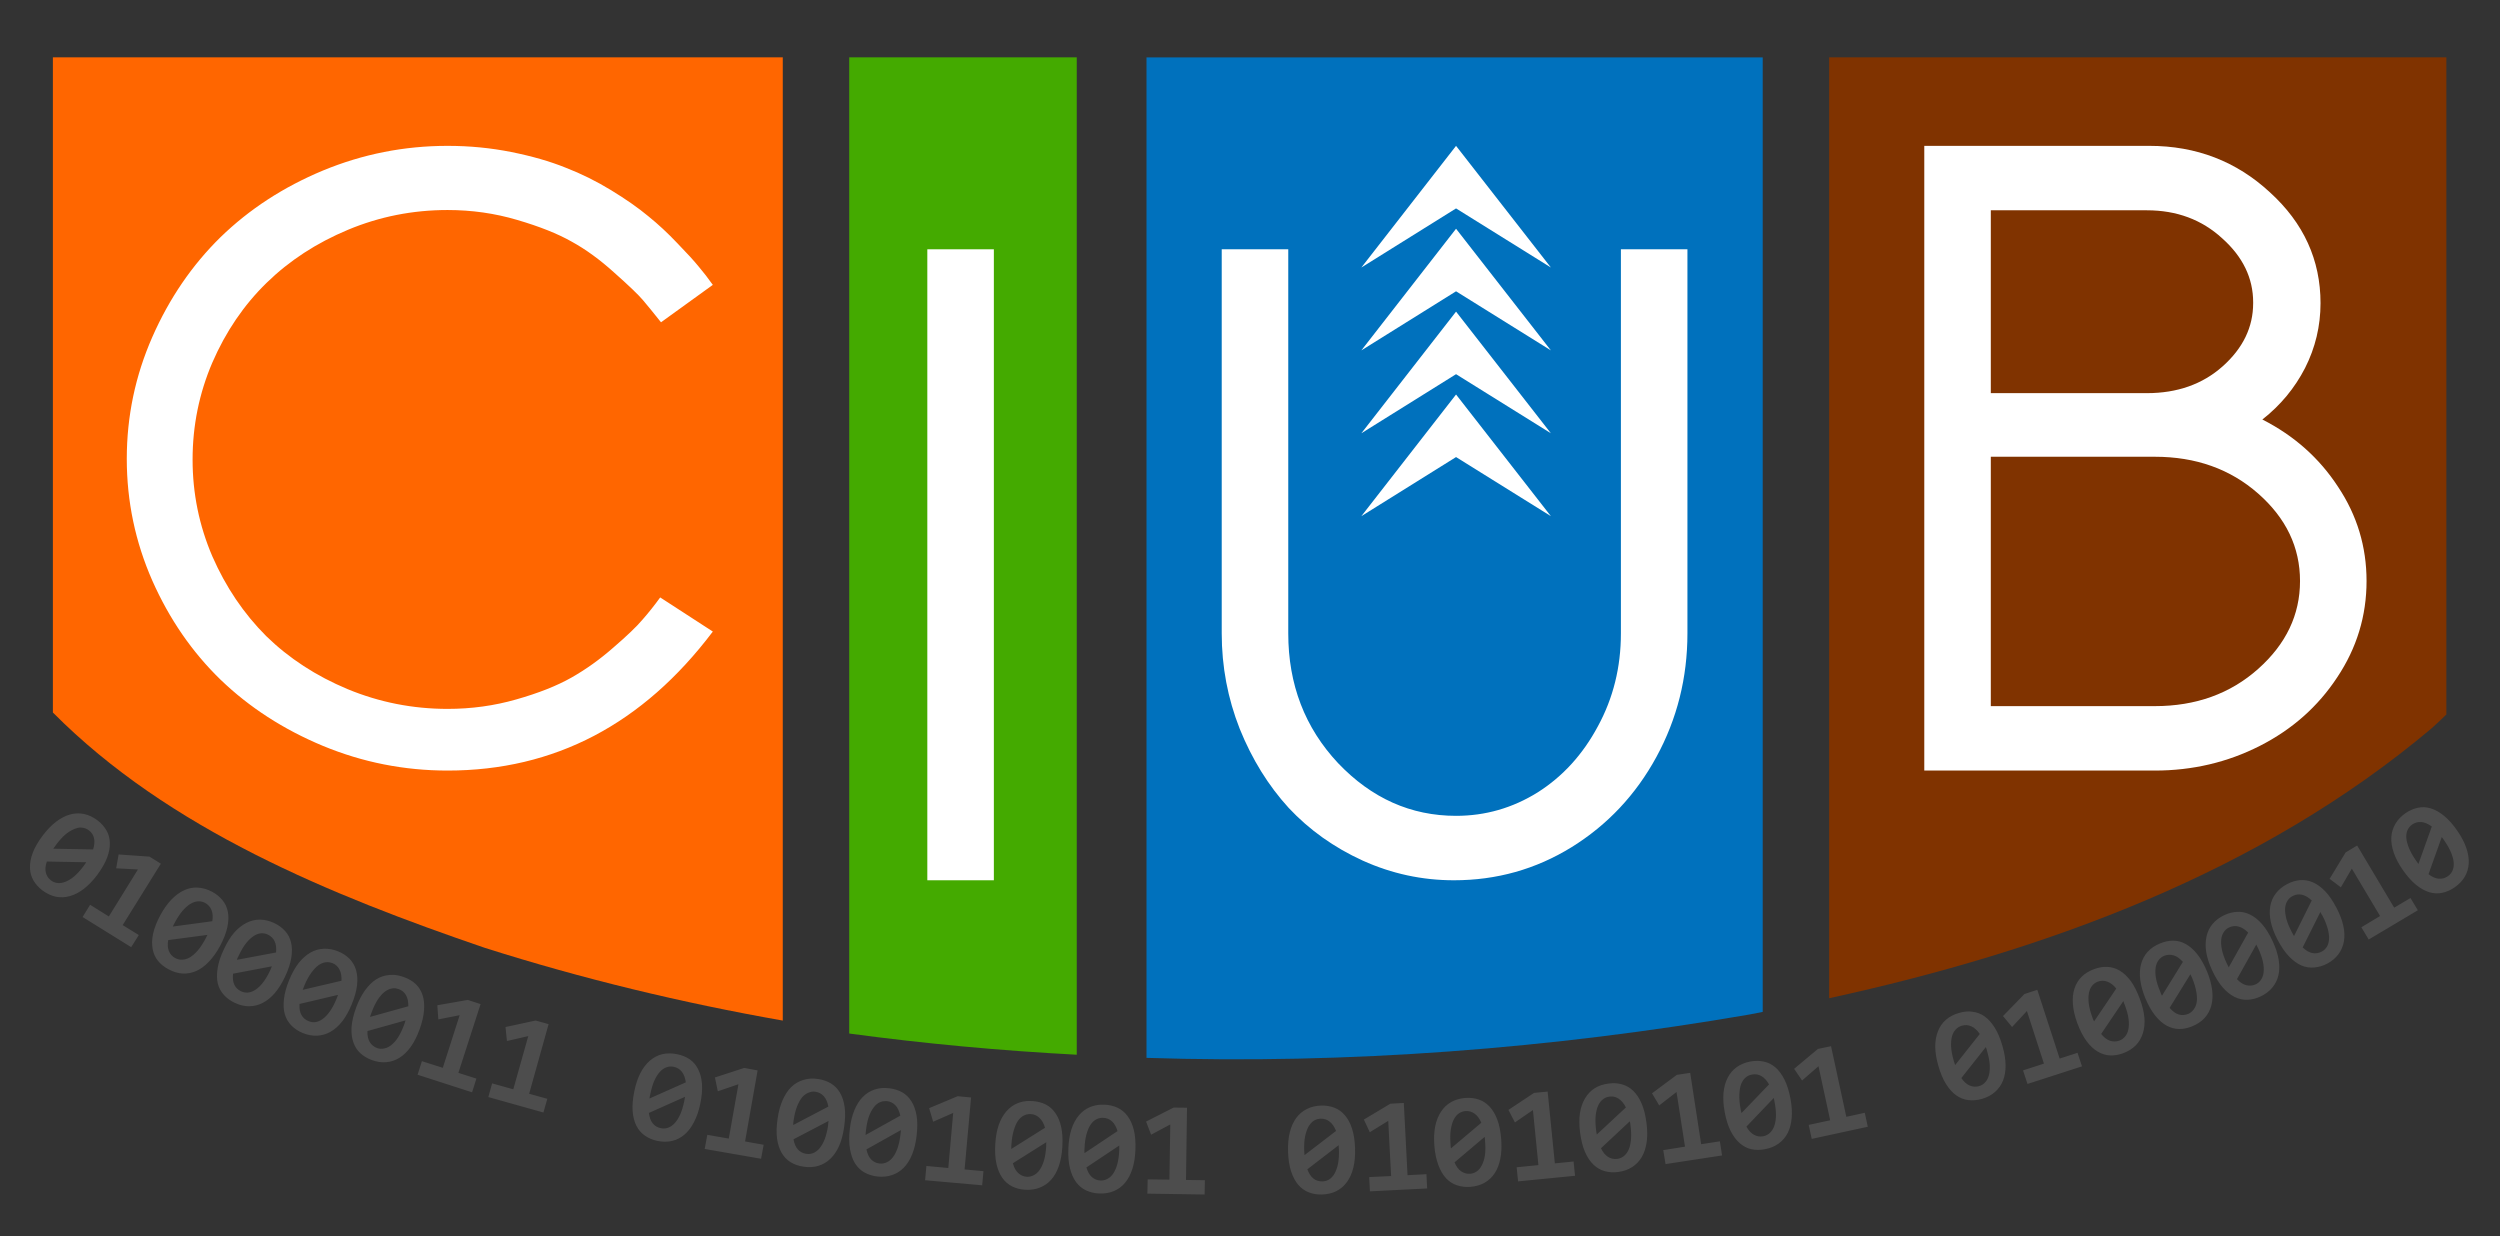 <?xml version="1.0" encoding="UTF-8" standalone="no"?>
<!-- Created with Inkscape (http://www.inkscape.org/) -->

<svg
   xmlns:dc="http://purl.org/dc/elements/1.1/"
   xmlns:cc="http://creativecommons.org/ns#"
   xmlns:rdf="http://www.w3.org/1999/02/22-rdf-syntax-ns#"
   xmlns:svg="http://www.w3.org/2000/svg"
   xmlns="http://www.w3.org/2000/svg"
   xmlns:sodipodi="http://sodipodi.sourceforge.net/DTD/sodipodi-0.dtd"
   xmlns:inkscape="http://www.inkscape.org/namespaces/inkscape"
   width="542"
   height="268"
   id="svg2"
   version="1.1"
   inkscape:version="0.48.4 r9939"
   sodipodi:docname="ciub-new-logo.svg"
   inkscape:export-filename="/home/abdelhak/Activities/CIUB/ciub-new-logo.png"
   inkscape:export-xdpi="90"
   inkscape:export-ydpi="90">
  <rect width="100%" height="100%" fill="#333333" stroke="none"/>
  <defs
     id="defs4">
    <clipPath
       id="clipPath3691"
       clipPathUnits="userSpaceOnUse">
      <path
         id="path3693"
         d="m 743,306 0,145 291,0 0,-145 -291,0 z"
         inkscape:connector-curvature="0" />
    </clipPath>
    <clipPath
       id="clipPath3677"
       clipPathUnits="userSpaceOnUse">
      <path
         id="path3679"
         d="m 743,452 0,292 291,0 0,-292 -291,0 z"
         inkscape:connector-curvature="0" />
    </clipPath>
    <clipPath
       id="clipPath3663"
       clipPathUnits="userSpaceOnUse">
      <path
         id="path3665"
         d="m 745,740 0,43 289,0 0,-43 -289,0 z"
         inkscape:connector-curvature="0" />
    </clipPath>
    <clipPath
       id="clipPath3649"
       clipPathUnits="userSpaceOnUse">
      <path
         id="path3651"
         d="m 750,783 0,428 284,0 0,-428 -284,0 z"
         inkscape:connector-curvature="0" />
    </clipPath>
    <clipPath
       id="clipPath3633"
       clipPathUnits="userSpaceOnUse">
      <path
         id="path3635"
         d="m 561,198 0,63 183,0 0,-63 -183,0 z"
         inkscape:connector-curvature="0" />
    </clipPath>
    <clipPath
       id="clipPath3593"
       clipPathUnits="userSpaceOnUse">
      <path
         id="path3595"
         d="m 1540,114 0,67 145,0 0,-67 -145,0 z"
         inkscape:connector-curvature="0" />
    </clipPath>
    <clipPath
       id="clipPath3533"
       clipPathUnits="userSpaceOnUse">
      <path
         id="path3535"
         d="m 1540,2681 0,91 145,0 0,-91 -145,0 z"
         inkscape:connector-curvature="0" />
    </clipPath>
    <clipPath
       id="clipPath3501"
       clipPathUnits="userSpaceOnUse">
      <path
         id="path3503"
         d="m 1540,3482 0,97 145,0 0,-97 -145,0 z"
         inkscape:connector-curvature="0" />
    </clipPath>
    <clipPath
       id="clipPath3457"
       clipPathUnits="userSpaceOnUse">
      <path
         id="path3459"
         d="m 1540,5109 0,94 145,0 0,-94 -145,0 z"
         inkscape:connector-curvature="0" />
    </clipPath>
    <clipPath
       id="clipPath3017"
       clipPathUnits="userSpaceOnUse">
      <path
         id="path3019"
         d="m 2161,57 0,6543 972,0 0,-6543 -972,0 z"
         inkscape:connector-curvature="0" />
    </clipPath>
    <clipPath
       id="clipPath3005"
       clipPathUnits="userSpaceOnUse">
      <path
         id="path3007"
         d="m 1189,57 0,6543 972,0 0,-6543 -972,0 z"
         inkscape:connector-curvature="0" />
    </clipPath>
    <clipPath
       id="clipPath3005-7"
       clipPathUnits="userSpaceOnUse">
      <path
         inkscape:connector-curvature="0"
         id="path3007-8"
         d="m 1189,57 0,6543 972,0 0,-6543 -972,0 z" />
    </clipPath>
    <clipPath
       id="clipPath3005-7-2"
       clipPathUnits="userSpaceOnUse">
      <path
         inkscape:connector-curvature="0"
         id="path3007-8-4"
         d="m 1189,57 0,6543 972,0 0,-6543 -972,0 z" />
    </clipPath>
    <inkscape:perspective
       id="perspective14"
       inkscape:persp3d-origin="267.3215 : 174.17533 : 1"
       inkscape:vp_z="534.64301 : 261.263 : 1"
       inkscape:vp_y="0 : 1000 : 0"
       inkscape:vp_x="0 : 261.263 : 1"
       sodipodi:type="inkscape:persp3d" />
    <clipPath
       id="clipPath20"
       clipPathUnits="userSpaceOnUse">
      <path
         id="path22"
         d="M 0,2160 0,0 l 3240,0 0,2160 -3240,0 z"
         inkscape:connector-curvature="0" />
    </clipPath>
    <inkscape:perspective
       id="perspective10"
       inkscape:persp3d-origin="0.5 : 0.33333333 : 1"
       inkscape:vp_z="1 : 0.5 : 1"
       inkscape:vp_y="0 : 1000 : 0"
       inkscape:vp_x="0 : 0.5 : 1"
       sodipodi:type="inkscape:persp3d" />
    <path
       style="fill:none;stroke:#000000;stroke-width:1.428px;stroke-linecap:butt;stroke-linejoin:miter;stroke-opacity:1"
       d="m 198.971,1256.691 c 0,0 75.805,67.692 222.031,67.692 146.225,0 221.041,-67.692 221.041,-67.692"
       id="path3155-6"
       inkscape:connector-curvature="0"
       inkscape:transform-center-y="-4.8818459"
       sodipodi:nodetypes="czc" />
    <path
       style="fill:none;stroke:#000000;stroke-width:1.496px;stroke-linecap:butt;stroke-linejoin:miter;stroke-opacity:1"
       d="m 177.278,1236.151 c 0,0 71.253,67.624 243.905,67.624 172.652,0 242.817,-67.624 242.817,-67.624"
       id="path3155-0"
       inkscape:connector-curvature="0"
       inkscape:transform-center-y="-4.8769447"
       sodipodi:nodetypes="czc" />
    <inkscape:perspective
       id="perspective14-7"
       inkscape:persp3d-origin="267.3215 : 174.17533 : 1"
       inkscape:vp_z="534.64301 : 261.263 : 1"
       inkscape:vp_y="0 : 1000 : 0"
       inkscape:vp_x="0 : 261.263 : 1"
       sodipodi:type="inkscape:persp3d" />
  </defs>
  <sodipodi:namedview
     id="base"
     pagecolor="#ffffff"
     bordercolor="#666666"
     borderopacity="1.0"
     inkscape:pageopacity="0.0"
     inkscape:pageshadow="2"
     inkscape:zoom="0.58148525"
     inkscape:cx="61.576633"
     inkscape:cy="127.93856"
     inkscape:document-units="px"
     inkscape:current-layer="g3971"
     showgrid="false"
     showguides="true"
     inkscape:guide-bbox="true"
     inkscape:snap-center="true"
     inkscape:snap-object-midpoints="true"
     inkscape:snap-bbox="true"
     inkscape:bbox-nodes="true"
     inkscape:bbox-paths="true"
     inkscape:snap-bbox-midpoints="true"
     inkscape:snap-bbox-edge-midpoints="true"
     inkscape:window-width="1366"
     inkscape:window-height="744"
     inkscape:window-x="0"
     inkscape:window-y="24"
     inkscape:window-maximized="1"
     inkscape:object-nodes="true"
     inkscape:snap-smooth-nodes="true"
     inkscape:object-paths="true">
    <sodipodi:guide
       orientation="1,0"
       position="11.466,255.568"
       id="guide4887" />
    <sodipodi:guide
       orientation="1,0"
       position="534.369,285.568"
       id="guide4889" />
    <sodipodi:guide
       orientation="0,1"
       position="97.03,236.377"
       id="guide5228" />
    <sodipodi:guide
       orientation="0,1"
       position="530.369,255.568"
       id="guide5262" />
    <sodipodi:guide
       orientation="0,1"
       position="201.044,77.156"
       id="guide5268" />
    <sodipodi:guide
       orientation="0,1"
       position="283.241,39.023"
       id="guide5270" />
    <sodipodi:guide
       orientation="1,0"
       position="315.671,91.126"
       id="guide3841" />
    <sodipodi:guide
       orientation="0,1"
       position="201.044,213.953"
       id="guide3933" />
    <sodipodi:guide
       orientation="0,1"
       position="97.03,100.941"
       id="guide3935" />
  </sodipodi:namedview>
  <g
     inkscape:label="Layer 1"
     inkscape:groupmode="layer"
     id="layer1"
     transform="translate(0,-784.362)">
    <flowRoot
       transform="translate(0,692.362)"
       style="font-size:40px;font-style:normal;font-weight:normal;line-height:125%;letter-spacing:0px;word-spacing:0px;fill:#000000;fill-opacity:1;stroke:none;font-family:Sans"
       id="flowRoot3127"
       xml:space="preserve"><flowRegion
         id="flowRegion3129"><rect
           y="423.64"
           x="-9.899"
           height="114.551"
           width="476.59"
           id="rect3131" /></flowRegion><flowPara
         id="flowPara3133" /></flowRoot>    <g
       id="g3971"
       transform="translate(-4,30)">
      <path
         style="fill:#0071bd;fill-opacity:1;stroke:none"
         d="m 248.562,53.438 0,216.906 c 43.775,1.417 87.775,-1.992 130.75,-9.406 0.95,-0.176 1.891,-0.377 2.844,-0.562 l 0,-206.938 -133.594,0 z"
         transform="translate(4,713.362)"
         id="path3909"
         inkscape:connector-curvature="0" />
      <path
         style="fill:#ff6600;fill-opacity:1;stroke:none"
         d="m 15.466,766.794 0,142.041 c 25.09,25.286 60.261,39.605 93.643,51.021 21.171,6.726 42.751,11.918 64.597,15.768 l 0,-208.829 z"
         id="rect4082"
         inkscape:connector-curvature="0"
         sodipodi:nodetypes="cccccc"
         inkscape:export-filename="/home/abdelhak/Activities/CIUB/path4943.png"
         inkscape:export-xdpi="90"
         inkscape:export-ydpi="90" />
      <path
         inkscape:connector-curvature="0"
         id="path4101"
         style="font-size:40px;font-style:normal;font-variant:normal;font-weight:bold;font-stretch:normal;line-height:125%;letter-spacing:0px;word-spacing:0px;fill:#ffffff;fill-opacity:1;stroke:none;font-family:Sawasdee;-inkscape-font-specification:Sawasdee Bold"
         d="m 147.127,883.884 11.413,7.4 c -15.158,20.091 -34.327,30.137 -57.509,30.137 -9.392,0 -18.397,-1.783 -27.016,-5.35 -8.56,-3.566 -15.96,-8.351 -22.201,-14.355 -6.182,-6.004 -11.115,-13.166 -14.801,-21.488 -3.685,-8.381 -5.528,-17.178 -5.528,-26.392 0,-9.213 1.843,-18.011 5.528,-26.392 3.685,-8.381 8.619,-15.603 14.801,-21.666 6.241,-6.063 13.642,-10.878 22.201,-14.444 8.619,-3.566 17.624,-5.35 27.016,-5.35 4.755,1.1e-4 9.362,0.446 13.82,1.337 4.458,0.892 8.381,2.021 11.769,3.388 3.388,1.308 6.687,2.943 9.897,4.904 3.21,1.962 5.885,3.834 8.025,5.617 2.14,1.724 4.25,3.685 6.33,5.885 2.08,2.14 3.626,3.834 4.636,5.082 1.01,1.189 2.021,2.497 3.031,3.923 l -11.234,8.114 c -1.605,-2.021 -2.913,-3.626 -3.923,-4.815 -1.011,-1.189 -3.091,-3.18 -6.241,-5.974 -3.091,-2.794 -6.152,-5.023 -9.184,-6.687 -3.032,-1.724 -6.984,-3.299 -11.858,-4.725 -4.815,-1.426 -9.838,-2.14 -15.068,-2.14 -7.549,0 -14.741,1.427 -21.577,4.28 -6.836,2.853 -12.72,6.687 -17.654,11.502 -4.934,4.815 -8.857,10.581 -11.769,17.297 -2.853,6.657 -4.28,13.672 -4.28,21.042 0,7.311 1.427,14.296 4.28,20.953 2.913,6.657 6.806,12.423 11.68,17.297 4.934,4.815 10.818,8.649 17.654,11.502 6.895,2.853 14.117,4.28 21.666,4.28 5.171,0 10.135,-0.684 14.89,-2.051 4.815,-1.367 8.797,-2.942 11.948,-4.725 3.15,-1.783 6.182,-3.953 9.094,-6.509 2.972,-2.556 5.082,-4.577 6.33,-6.063 1.308,-1.486 2.586,-3.091 3.834,-4.815"
         inkscape:export-filename="/home/abdelhak/Activities/CIUB/path4943.png"
         inkscape:export-xdpi="90"
         inkscape:export-ydpi="90" />
      <path
         style="fill:#44aa00;fill-opacity:1;stroke:none"
         d="m 188.113,766.794 0,211.638 c 16.346,2.202 32.806,3.718 49.328,4.594 l 0,-216.232 -49.328,0 z"
         id="rect4881"
         inkscape:connector-curvature="0"
         inkscape:export-filename="/home/abdelhak/Activities/CIUB/path4943.png"
         inkscape:export-xdpi="90"
         inkscape:export-ydpi="90" />
      <path
         inkscape:connector-curvature="0"
         id="path4103"
         style="font-size:40px;font-style:normal;font-variant:normal;font-weight:bold;font-stretch:normal;line-height:125%;letter-spacing:0px;word-spacing:0px;fill:#ffffff;fill-opacity:1;stroke:none;font-family:Sawasdee;-inkscape-font-specification:Sawasdee Bold"
         d="m 219.468,945.206 -14.424,0 0,-136.797 14.424,0 0,136.797"
         sodipodi:nodetypes="ccccc"
         inkscape:export-filename="/home/abdelhak/Activities/CIUB/path4943.png"
         inkscape:export-xdpi="90"
         inkscape:export-ydpi="90" />
      <path
         inkscape:connector-curvature="0"
         id="path4105"
         style="font-size:40px;font-style:normal;font-variant:normal;font-weight:bold;font-stretch:normal;line-height:125%;letter-spacing:0px;word-spacing:0px;fill:#ffffff;fill-opacity:1;stroke:none;font-family:Sawasdee;-inkscape-font-specification:Sawasdee Bold"
         d="m 268.871,808.409 14.424,0 0,83.275 c -5e-5,11.067 3.598,20.441 10.795,28.121 7.257,7.62 15.784,11.43 25.581,11.43 6.35,0 12.246,-1.693 17.689,-5.08 5.443,-3.447 9.797,-8.225 13.063,-14.333 3.326,-6.108 4.989,-12.821 4.989,-20.139 l 0,-83.275 14.424,0 0,83.275 c -1e-4,9.616 -2.238,18.536 -6.713,26.761 -4.475,8.225 -10.614,14.756 -18.415,19.594 -7.741,4.778 -16.238,7.167 -25.491,7.167 -6.894,0 -13.486,-1.421 -19.776,-4.264 -6.229,-2.842 -11.581,-6.652 -16.056,-11.43 -4.415,-4.838 -7.953,-10.553 -10.614,-17.145 -2.6,-6.592 -3.901,-13.486 -3.901,-20.683 l 0,-83.275"
         inkscape:export-filename="/home/abdelhak/Activities/CIUB/path4943.png"
         inkscape:export-xdpi="90"
         inkscape:export-ydpi="90" />
      <path
         style="fill:#803300;fill-opacity:1;stroke:none"
         d="m 400.561,766.794 0,203.983 c 47.038,-10.275 93.494,-27.266 130.622,-58.523 1.084,-0.965 2.141,-1.972 3.187,-2.988 l 0,-142.473 z"
         id="rect4885"
         inkscape:connector-curvature="0"
         sodipodi:nodetypes="cccccc"
         inkscape:export-filename="/home/abdelhak/Activities/CIUB/path4943.png"
         inkscape:export-xdpi="90"
         inkscape:export-ydpi="90" />
      <path
         inkscape:connector-curvature="0"
         id="path4107"
         style="font-size:40px;font-style:normal;font-variant:normal;font-weight:bold;font-stretch:normal;line-height:125%;letter-spacing:0px;word-spacing:0px;fill:#ffffff;fill-opacity:1;stroke:none;font-family:Sawasdee;-inkscape-font-specification:Sawasdee Bold"
         d="m 435.607,907.451 35.56,0 c 8.89,0 16.359,-2.691 22.406,-8.074 6.047,-5.382 9.071,-11.732 9.071,-19.05 -9e-5,-7.318 -3.024,-13.637 -9.071,-18.959 -6.048,-5.322 -13.516,-7.983 -22.406,-7.983 l -35.56,0 0,54.065 m 56.878,-87.358 0,-0.182 c -9e-5,-5.261 -2.238,-9.888 -6.713,-13.879 -4.415,-4.052 -9.858,-6.078 -16.329,-6.078 l -33.836,0 0,39.642 33.836,0 c 6.592,0 12.065,-1.935 16.419,-5.806 4.415,-3.931 6.622,-8.497 6.622,-13.698 m -22.497,-34.108 c 10.16,1.1e-4 18.868,3.356 26.126,10.069 7.318,6.652 10.976,14.665 10.976,24.039 -9e-5,4.959 -1.119,9.646 -3.356,14.061 -2.238,4.354 -5.322,8.074 -9.253,11.158 6.894,3.508 12.367,8.376 16.419,14.605 4.112,6.169 6.168,12.972 6.169,20.411 -10e-5,7.56 -2.117,14.514 -6.35,20.864 -4.173,6.35 -9.767,11.309 -16.782,14.877 -7.015,3.568 -14.605,5.352 -22.769,5.352 l -49.983,0 0,-135.436 48.804,0"
         inkscape:export-filename="/home/abdelhak/Activities/CIUB/path4943.png"
         inkscape:export-xdpi="90"
         inkscape:export-ydpi="90" />
      <path
         style="fill:#ffffff;fill-opacity:1;stroke:none"
         d="m 319.671,785.985 -20.531,26.375 20.531,-12.812 20.562,12.812 -20.562,-26.375 z m 0,17.969 -20.531,26.375 20.531,-12.812 20.562,12.812 -20.562,-26.375 z m 0,17.969 -20.531,26.375 20.531,-12.812 20.562,12.812 -20.562,-26.375 z m 0,17.969 -20.531,26.375 20.531,-12.812 20.562,12.812 -20.562,-26.375 z"
         id="path3888"
         inkscape:connector-curvature="0" />
      <path
         inkscape:connector-curvature="0"
         id="path3290"
         d="m 529.562,929.362 c -0.466,-0.023 -0.916,0.029 -1.375,0.125 -0.918,0.193 -1.81,0.574 -2.656,1.156 -0.972,0.668 -1.699,1.455 -2.219,2.344 -0.52,0.889 -0.824,1.856 -0.875,2.906 -0.056,1.043 0.129,2.155 0.531,3.344 0.41,1.184 1.038,2.395 1.906,3.656 0.954,1.387 1.932,2.486 2.906,3.281 0.974,0.795 1.947,1.338 2.906,1.625 0.954,0.279 1.863,0.318 2.781,0.125 0.918,-0.193 1.81,-0.574 2.656,-1.156 0.979,-0.674 1.738,-1.46 2.25,-2.344 0.512,-0.883 0.788,-1.832 0.844,-2.875 0.058,-1.056 -0.121,-2.191 -0.531,-3.375 -0.41,-1.184 -1.038,-2.395 -1.906,-3.656 -0.96,-1.395 -1.932,-2.486 -2.906,-3.281 -0.974,-0.796 -1.953,-1.346 -2.906,-1.625 -0.473,-0.142 -0.94,-0.227 -1.406,-0.25 z m -508.875,1.344 c -0.505,0.019 -1.025,0.107 -1.531,0.25 -1.007,0.278 -2,0.803 -3,1.562 -0.992,0.765 -1.955,1.745 -2.875,2.969 -1.012,1.345 -1.743,2.604 -2.188,3.781 -0.445,1.177 -0.627,2.281 -0.594,3.281 0.039,0.993 0.276,1.879 0.75,2.688 0.474,0.809 1.117,1.539 1.938,2.156 0.95,0.714 1.937,1.17 2.938,1.375 1,0.205 1.993,0.153 3,-0.125 1.02,-0.28 2.039,-0.797 3.031,-1.562 0.992,-0.765 1.955,-1.745 2.875,-2.969 1.017,-1.353 1.743,-2.636 2.188,-3.812 0.445,-1.177 0.632,-2.257 0.594,-3.25 -0.031,-0.987 -0.276,-1.879 -0.75,-2.688 -0.474,-0.809 -1.117,-1.539 -1.938,-2.156 -0.942,-0.709 -1.93,-1.165 -2.938,-1.375 -0.504,-0.105 -0.995,-0.144 -1.5,-0.125 z m 507.75,1.875 c 0.17,-0.013 0.324,-0.017 0.5,0 0.708,0.056 1.473,0.382 2.281,0.969 l -2.906,8.125 c -0.113,-0.13 -0.19,-0.273 -0.281,-0.406 -0.097,-0.141 -0.205,-0.281 -0.312,-0.438 -0.658,-0.956 -1.146,-1.851 -1.469,-2.656 -0.315,-0.81 -0.519,-1.537 -0.563,-2.187 -0.036,-0.656 0.056,-1.209 0.281,-1.688 0.22,-0.486 0.561,-0.886 1,-1.188 0.458,-0.315 0.957,-0.491 1.469,-0.531 z m -507.031,1.187 c 0.137,-0.004 0.275,0.016 0.406,0.031 0.531,0.054 1.012,0.242 1.438,0.562 0.593,0.446 0.966,0.997 1.125,1.688 0.172,0.689 0.112,1.516 -0.188,2.469 l -8.625,-0.156 c 0.088,-0.148 0.184,-0.277 0.281,-0.406 0.103,-0.137 0.198,-0.285 0.312,-0.437 0.697,-0.927 1.371,-1.688 2.031,-2.25 0.668,-0.556 1.334,-0.939 1.938,-1.187 0.458,-0.18 0.871,-0.301 1.281,-0.312 z m 511.969,2.062 c 0.086,0.125 0.176,0.239 0.281,0.375 0.1,0.128 0.19,0.273 0.281,0.406 0.652,0.948 1.14,1.812 1.469,2.625 0.323,0.805 0.527,1.531 0.562,2.188 0.038,0.643 -0.054,1.228 -0.281,1.719 -0.22,0.486 -0.561,0.886 -1,1.188 -0.603,0.415 -1.261,0.587 -1.969,0.531 -0.708,-0.056 -1.445,-0.381 -2.219,-0.969 l 2.875,-8.063 z m -18.344,1.844 -2.5,1.5 -3.469,5.719 2.438,1.844 2.375,-4.062 6.125,10.281 -4.062,2.438 1.594,2.656 10.656,-6.344 -1.594,-2.656 -3.531,2.094 -8.031,-13.469 z m -485.312,1.938 -0.531,3 4.719,0.25 -6.312,10.188 -4.062,-2.531 -1.625,2.656 10.531,6.531 1.656,-2.625 -3.5,-2.156 8.281,-13.313 -2.469,-1.531 -6.688,-0.469 z m -15.562,1.531 8.562,0.156 c -0.091,0.122 -0.186,0.232 -0.281,0.375 -0.09,0.135 -0.184,0.277 -0.281,0.406 -0.692,0.92 -1.365,1.68 -2.031,2.25 -0.661,0.562 -1.295,0.945 -1.906,1.188 -0.598,0.24 -1.181,0.341 -1.719,0.281 -0.531,-0.054 -1.012,-0.242 -1.438,-0.563 -0.585,-0.44 -0.953,-0.999 -1.125,-1.687 -0.172,-0.689 -0.092,-1.486 0.219,-2.406 z m 488.5,4.031 c -0.934,0.083 -1.872,0.366 -2.781,0.844 -1.044,0.549 -1.878,1.242 -2.5,2.062 -0.622,0.821 -1.013,1.744 -1.188,2.781 -0.179,1.029 -0.134,2.147 0.125,3.375 0.267,1.224 0.757,2.52 1.469,3.875 0.783,1.49 1.596,2.688 2.469,3.594 0.873,0.906 1.769,1.57 2.688,1.969 0.914,0.391 1.847,0.52 2.781,0.438 0.934,-0.083 1.872,-0.335 2.781,-0.812 1.052,-0.553 1.856,-1.246 2.469,-2.062 0.613,-0.816 1.008,-1.752 1.188,-2.781 0.183,-1.042 0.142,-2.151 -0.125,-3.375 -0.267,-1.224 -0.757,-2.52 -1.469,-3.875 -0.787,-1.498 -1.596,-2.719 -2.469,-3.625 -0.873,-0.906 -1.774,-1.548 -2.688,-1.938 -0.906,-0.395 -1.816,-0.551 -2.75,-0.469 z M 46.125,946.8 c -0.758,0.049 -1.469,0.237 -2.187,0.563 -0.953,0.426 -1.876,1.099 -2.75,2 -0.866,0.905 -1.68,2.027 -2.406,3.375 -0.798,1.482 -1.331,2.832 -1.594,4.062 -0.263,1.23 -0.276,2.328 -0.094,3.312 0.187,0.976 0.566,1.834 1.156,2.562 0.59,0.729 1.346,1.325 2.25,1.812 1.046,0.564 2.074,0.885 3.094,0.938 1.02,0.052 2.015,-0.136 2.969,-0.562 0.966,-0.43 1.853,-1.095 2.719,-2 0.866,-0.905 1.68,-2.027 2.406,-3.375 0.803,-1.49 1.331,-2.864 1.594,-4.094 0.263,-1.23 0.312,-2.337 0.125,-3.312 -0.179,-0.971 -0.566,-1.803 -1.156,-2.531 -0.59,-0.729 -1.346,-1.356 -2.25,-1.844 -1.038,-0.559 -2.066,-0.85 -3.094,-0.906 -0.257,-0.014 -0.529,-0.017 -0.781,0 z m 456.406,1.469 c 0.171,0.007 0.327,0.025 0.5,0.062 0.696,0.139 1.424,0.571 2.156,1.25 l -3.844,7.719 c -0.097,-0.143 -0.175,-0.294 -0.25,-0.438 -0.08,-0.151 -0.162,-0.3 -0.25,-0.469 -0.54,-1.027 -0.931,-1.975 -1.156,-2.812 -0.217,-0.842 -0.315,-1.598 -0.281,-2.25 0.042,-0.656 0.22,-1.208 0.5,-1.656 0.276,-0.456 0.622,-0.784 1.094,-1.031 0.492,-0.259 1.019,-0.396 1.531,-0.375 z m -455.562,1.5 c 0.533,-0.026 1.031,0.091 1.5,0.344 0.653,0.352 1.114,0.872 1.375,1.531 0.274,0.655 0.341,1.451 0.188,2.438 l -8.562,1.156 c 0.064,-0.16 0.142,-0.326 0.219,-0.469 0.081,-0.151 0.16,-0.301 0.25,-0.469 0.55,-1.021 1.119,-1.876 1.688,-2.531 0.577,-0.65 1.128,-1.133 1.687,-1.469 0.568,-0.332 1.128,-0.51 1.656,-0.531 z m 442.125,2.281 c -0.937,0.037 -1.881,0.254 -2.813,0.688 -1.069,0.498 -1.933,1.148 -2.594,1.937 -0.66,0.79 -1.088,1.691 -1.313,2.719 -0.229,1.019 -0.262,2.167 -0.062,3.406 0.208,1.235 0.635,2.549 1.281,3.938 0.71,1.526 1.484,2.772 2.313,3.719 0.829,0.947 1.696,1.62 2.594,2.062 0.894,0.434 1.813,0.631 2.75,0.594 0.937,-0.037 1.85,-0.254 2.781,-0.688 1.078,-0.501 1.942,-1.152 2.594,-1.937 0.652,-0.786 1.115,-1.7 1.344,-2.719 0.233,-1.032 0.239,-2.171 0.031,-3.406 -0.208,-1.235 -0.635,-2.549 -1.281,-3.937 -0.714,-1.535 -1.484,-2.772 -2.312,-3.719 -0.829,-0.947 -1.7,-1.629 -2.594,-2.062 -0.885,-0.438 -1.782,-0.631 -2.719,-0.594 z m 17.969,0.031 c 0.071,0.135 0.131,0.29 0.219,0.438 0.084,0.139 0.175,0.263 0.25,0.406 0.535,1.019 0.895,1.966 1.125,2.812 0.225,0.838 0.323,1.563 0.281,2.219 -0.038,0.643 -0.184,1.195 -0.469,1.656 -0.276,0.456 -0.654,0.815 -1.125,1.063 -0.648,0.34 -1.335,0.452 -2.031,0.312 -0.696,-0.139 -1.395,-0.544 -2.094,-1.219 l 3.844,-7.688 z m -446.719,1.656 c -1.03,-0.003 -2.004,0.234 -2.938,0.719 -0.93,0.476 -1.831,1.179 -2.656,2.125 -0.817,0.95 -1.533,2.147 -2.188,3.531 -0.719,1.522 -1.177,2.883 -1.375,4.125 -0.197,1.242 -0.203,2.371 0.031,3.344 0.238,0.965 0.684,1.772 1.312,2.469 0.628,0.697 1.415,1.28 2.344,1.719 1.075,0.508 2.104,0.752 3.125,0.75 1.021,-9.9e-4 2.008,-0.243 2.938,-0.719 0.942,-0.48 1.808,-1.175 2.625,-2.125 0.817,-0.95 1.565,-2.147 2.219,-3.531 0.723,-1.531 1.177,-2.914 1.375,-4.156 0.198,-1.242 0.176,-2.348 -0.062,-3.312 -0.23,-0.961 -0.653,-1.772 -1.281,-2.469 -0.628,-0.696 -1.415,-1.28 -2.344,-1.719 -1.066,-0.504 -2.095,-0.748 -3.125,-0.75 z m 427.969,1.406 c 0.339,-0.032 0.658,10e-4 1,0.094 0.689,0.173 1.395,0.599 2.094,1.312 l -4.219,7.531 c -0.089,-0.147 -0.151,-0.291 -0.219,-0.438 -0.072,-0.155 -0.17,-0.328 -0.25,-0.5 -0.489,-1.052 -0.815,-1.996 -1,-2.844 -0.176,-0.852 -0.221,-1.601 -0.156,-2.25 0.074,-0.653 0.261,-1.191 0.562,-1.625 0.298,-0.443 0.673,-0.775 1.156,-1 0.336,-0.156 0.692,-0.249 1.031,-0.281 z m -427.75,1.562 c 0.531,-0.054 1.018,0.054 1.5,0.281 0.671,0.317 1.174,0.793 1.469,1.438 0.308,0.64 0.414,1.444 0.312,2.437 l -8.5,1.594 c 0.056,-0.163 0.118,-0.323 0.188,-0.469 0.073,-0.155 0.169,-0.328 0.25,-0.5 0.496,-1.049 0.998,-1.91 1.531,-2.594 0.542,-0.68 1.084,-1.197 1.625,-1.562 0.549,-0.361 1.098,-0.579 1.625,-0.625 z m -11.594,0.344 c -0.072,0.134 -0.146,0.282 -0.219,0.438 -0.068,0.147 -0.142,0.295 -0.219,0.438 -0.546,1.013 -1.083,1.837 -1.656,2.5 -0.569,0.655 -1.151,1.168 -1.719,1.5 -0.555,0.328 -1.115,0.478 -1.656,0.5 -0.533,0.026 -1.031,-0.091 -1.5,-0.344 -0.645,-0.347 -1.101,-0.845 -1.375,-1.5 -0.274,-0.655 -0.326,-1.45 -0.156,-2.406 l 8.5,-1.125 z m 426.188,1.25 c -0.938,-0.004 -1.894,0.202 -2.844,0.594 -1.09,0.45 -1.993,1.053 -2.688,1.812 -0.694,0.76 -1.168,1.64 -1.438,2.656 -0.273,1.008 -0.332,2.128 -0.188,3.375 0.153,1.243 0.509,2.585 1.094,4 0.642,1.556 1.37,2.83 2.156,3.812 0.786,0.982 1.622,1.706 2.5,2.188 0.874,0.472 1.781,0.715 2.719,0.719 0.938,0.004 1.863,-0.202 2.812,-0.594 1.099,-0.454 2.002,-1.056 2.687,-1.812 0.686,-0.756 1.164,-1.648 1.438,-2.656 0.278,-1.02 0.341,-2.132 0.187,-3.375 -0.153,-1.243 -0.509,-2.585 -1.094,-4 -0.646,-1.565 -1.37,-2.83 -2.156,-3.812 -0.786,-0.982 -1.626,-1.715 -2.5,-2.188 -0.865,-0.476 -1.75,-0.715 -2.688,-0.719 z m 18,0.844 c 0.064,0.138 0.138,0.286 0.219,0.438 0.077,0.143 0.151,0.291 0.219,0.438 0.485,1.043 0.811,1.988 1,2.844 0.185,0.848 0.23,1.597 0.156,2.25 -0.069,0.641 -0.256,1.21 -0.563,1.656 -0.298,0.443 -0.673,0.775 -1.156,1 -0.664,0.309 -1.343,0.36 -2.031,0.188 -0.689,-0.173 -1.366,-0.605 -2.031,-1.312 l 4.188,-7.5 z M 74.188,960.05 c -1.029,0.046 -1.996,0.316 -2.906,0.844 -0.906,0.519 -1.751,1.266 -2.531,2.25 -0.771,0.987 -1.443,2.211 -2.031,3.625 -0.647,1.554 -1.017,2.937 -1.156,4.188 -0.139,1.25 -0.092,2.351 0.188,3.312 0.284,0.952 0.777,1.771 1.438,2.438 0.66,0.666 1.458,1.199 2.406,1.594 1.098,0.457 2.137,0.644 3.156,0.594 1.02,-0.05 2,-0.325 2.906,-0.844 0.919,-0.524 1.76,-1.263 2.531,-2.25 0.771,-0.987 1.443,-2.211 2.031,-3.625 0.65,-1.563 1.048,-2.968 1.188,-4.219 0.139,-1.25 0.065,-2.329 -0.219,-3.281 -0.275,-0.949 -0.746,-1.771 -1.406,-2.438 -0.66,-0.666 -1.458,-1.199 -2.406,-1.594 -1.089,-0.453 -2.159,-0.64 -3.188,-0.594 z m 400.031,1.312 c 0.34,-0.017 0.694,0.018 1.031,0.125 0.68,0.203 1.333,0.663 2,1.406 l -4.531,7.344 c -0.083,-0.151 -0.157,-0.288 -0.219,-0.438 -0.065,-0.158 -0.115,-0.324 -0.188,-0.5 -0.443,-1.072 -0.759,-2.051 -0.906,-2.906 -0.139,-0.859 -0.156,-1.604 -0.062,-2.25 0.102,-0.649 0.305,-1.173 0.625,-1.594 0.317,-0.429 0.727,-0.765 1.219,-0.969 0.343,-0.142 0.691,-0.202 1.031,-0.219 z m -399.281,1.594 c 0.389,-0.006 0.787,0.065 1.156,0.219 0.685,0.285 1.175,0.745 1.5,1.375 0.338,0.625 0.492,1.44 0.438,2.438 l -8.406,1.969 c 0.048,-0.165 0.125,-0.319 0.188,-0.469 L 70,967.987 c 0.446,-1.071 0.937,-1.948 1.438,-2.656 0.51,-0.705 1.008,-1.266 1.531,-1.656 0.532,-0.387 1.07,-0.617 1.594,-0.688 0.132,-0.02 0.245,-0.029 0.375,-0.031 z m -12,0.906 c -0.065,0.138 -0.123,0.31 -0.188,0.469 -0.06,0.15 -0.118,0.291 -0.188,0.438 -0.492,1.04 -0.994,1.901 -1.531,2.594 -0.534,0.684 -1.076,1.201 -1.625,1.562 -0.537,0.357 -1.086,0.575 -1.625,0.625 -0.531,0.054 -1.05,-0.054 -1.531,-0.281 -0.662,-0.313 -1.13,-0.767 -1.438,-1.406 -0.308,-0.64 -0.4,-1.442 -0.281,-2.406 l 8.406,-1.594 z m 397.25,0.125 c -0.708,0.043 -1.433,0.204 -2.156,0.469 -1.107,0.406 -2.025,0.956 -2.75,1.688 -0.725,0.731 -1.252,1.62 -1.562,2.625 -0.314,0.996 -0.406,2.092 -0.312,3.344 0.103,1.249 0.411,2.593 0.938,4.031 0.579,1.581 1.254,2.893 2,3.906 0.746,1.013 1.549,1.765 2.406,2.281 0.854,0.508 1.751,0.802 2.688,0.844 0.937,0.042 1.879,-0.116 2.844,-0.469 1.116,-0.409 2.034,-0.991 2.75,-1.719 0.716,-0.728 1.217,-1.598 1.531,-2.594 0.32,-1.008 0.446,-2.126 0.344,-3.375 -0.103,-1.248 -0.442,-2.593 -0.969,-4.031 -0.582,-1.589 -1.223,-2.893 -1.969,-3.906 -0.746,-1.013 -1.552,-1.774 -2.406,-2.281 -0.845,-0.511 -1.751,-0.771 -2.688,-0.812 -0.234,-0.011 -0.452,-0.014 -0.688,0 z m 18.688,1.594 c 0.058,0.141 0.145,0.283 0.219,0.438 0.07,0.146 0.126,0.288 0.188,0.438 0.439,1.064 0.724,2.043 0.875,2.906 0.147,0.855 0.196,1.601 0.094,2.25 -0.097,0.637 -0.331,1.161 -0.656,1.594 -0.317,0.429 -0.695,0.766 -1.188,0.969 -0.677,0.279 -1.382,0.328 -2.062,0.125 -0.68,-0.203 -1.335,-0.701 -1.969,-1.437 l 4.5,-7.281 z m -389.688,0.125 c -0.262,-0.008 -0.525,0.009 -0.781,0.031 -1.026,0.09 -1.989,0.402 -2.875,0.969 -0.883,0.558 -1.669,1.359 -2.406,2.375 -0.728,1.02 -1.379,2.25 -1.906,3.688 -0.579,1.58 -0.915,2.995 -1,4.25 -0.085,1.255 0.054,2.333 0.375,3.281 0.324,0.939 0.812,1.738 1.5,2.375 0.688,0.637 1.536,1.147 2.5,1.5 1.116,0.409 2.171,0.563 3.188,0.469 1.017,-0.093 1.961,-0.411 2.844,-0.969 0.895,-0.563 1.709,-1.356 2.437,-2.375 0.728,-1.019 1.348,-2.25 1.875,-3.688 0.582,-1.589 0.915,-3.026 1,-4.281 0.085,-1.255 -0.019,-2.342 -0.344,-3.281 -0.315,-0.936 -0.812,-1.738 -1.5,-2.375 -0.688,-0.637 -1.536,-1.115 -2.5,-1.469 -0.83,-0.305 -1.622,-0.475 -2.406,-0.5 z m 370.656,1.281 c 0.341,-0.003 0.667,0.066 1,0.188 0.672,0.23 1.332,0.73 1.969,1.5 l -4.812,7.125 c -0.077,-0.154 -0.163,-0.286 -0.219,-0.437 -0.059,-0.161 -0.122,-0.353 -0.187,-0.531 -0.399,-1.089 -0.638,-2.046 -0.75,-2.906 -0.104,-0.863 -0.088,-1.609 0.031,-2.25 0.129,-0.645 0.35,-1.187 0.688,-1.594 0.334,-0.416 0.75,-0.723 1.25,-0.906 0.348,-0.128 0.691,-0.184 1.031,-0.188 z m -370.562,1.625 c 0.388,-0.023 0.781,0.05 1.156,0.188 0.696,0.255 1.211,0.666 1.562,1.281 0.364,0.61 0.543,1.439 0.531,2.437 l -8.312,2.312 c 0.041,-0.167 0.101,-0.317 0.156,-0.469 0.059,-0.161 0.122,-0.321 0.188,-0.5 0.399,-1.089 0.843,-2.021 1.313,-2.75 0.479,-0.726 0.963,-1.275 1.469,-1.687 0.515,-0.409 1.042,-0.657 1.562,-0.75 0.131,-0.025 0.246,-0.055 0.375,-0.062 z m 356.406,0.344 -2.781,0.906 -4.656,4.781 1.969,2.375 3.219,-3.469 3.688,11.406 -4.531,1.469 0.969,2.938 11.813,-3.813 -0.969,-2.937 -3.875,1.25 -4.844,-14.906 z m -368.406,1.094 c -0.058,0.141 -0.099,0.276 -0.156,0.437 -0.053,0.153 -0.125,0.319 -0.188,0.469 -0.442,1.062 -0.902,1.939 -1.406,2.656 -0.501,0.708 -1.031,1.27 -1.562,1.656 -0.519,0.381 -1.058,0.611 -1.594,0.688 -0.527,0.079 -1.008,-0.014 -1.5,-0.219 -0.676,-0.281 -1.194,-0.719 -1.531,-1.344 -0.338,-0.625 -0.48,-1.406 -0.406,-2.375 l 8.344,-1.969 z m 28.125,1.094 -6.594,1.156 0.219,3.063 4.625,-0.906 -3.656,11.406 -4.531,-1.438 -0.937,2.938 11.812,3.812 0.938,-2.969 -3.906,-1.25 4.812,-14.906 -2.781,-0.906 z m 358.938,0.25 c 0.052,0.143 0.088,0.311 0.156,0.469 0.065,0.149 0.132,0.286 0.187,0.438 0.396,1.081 0.666,2.068 0.781,2.938 0.112,0.86 0.097,1.605 -0.031,2.25 -0.123,0.632 -0.345,1.143 -0.687,1.562 -0.334,0.416 -0.75,0.723 -1.25,0.906 -0.688,0.257 -1.391,0.261 -2.062,0.031 -0.672,-0.23 -1.303,-0.707 -1.906,-1.469 l 4.812,-7.125 z m -33.406,2.25 c -0.709,-0.008 -1.447,0.101 -2.188,0.312 -1.134,0.323 -2.099,0.824 -2.875,1.5 -0.776,0.676 -1.335,1.489 -1.719,2.469 -0.386,0.97 -0.596,2.088 -0.594,3.344 0.011,1.253 0.237,2.621 0.656,4.094 0.461,1.619 1.018,2.966 1.688,4.031 0.669,1.065 1.433,1.891 2.25,2.469 0.815,0.569 1.662,0.89 2.594,1 0.931,0.11 1.918,0.032 2.906,-0.25 1.143,-0.326 2.076,-0.827 2.844,-1.5 0.767,-0.673 1.364,-1.498 1.75,-2.469 0.393,-0.982 0.573,-2.091 0.562,-3.344 -0.011,-1.253 -0.237,-2.621 -0.656,-4.094 -0.464,-1.628 -1.018,-2.966 -1.687,-4.031 -0.669,-1.065 -1.404,-1.9 -2.219,-2.469 -0.806,-0.571 -1.694,-0.89 -2.625,-1 -0.233,-0.028 -0.451,-0.059 -0.688,-0.062 z m -339.031,1.938 c -0.052,0.143 -0.075,0.305 -0.125,0.469 -0.047,0.155 -0.101,0.286 -0.156,0.437 -0.396,1.081 -0.839,2.012 -1.312,2.75 -0.47,0.729 -0.954,1.278 -1.469,1.688 -0.502,0.403 -1.03,0.652 -1.562,0.75 -0.524,0.102 -1.031,0.089 -1.531,-0.094 -0.688,-0.252 -1.23,-0.703 -1.594,-1.313 -0.364,-0.609 -0.532,-1.404 -0.5,-2.375 l 8.25,-2.312 z m 28.219,0.031 -6.531,1.406 0.312,3.031 4.625,-1.062 -3.25,11.531 -4.594,-1.281 -0.812,2.969 11.938,3.344 0.844,-2.969 -3.938,-1.094 4.219,-15.094 -2.812,-0.781 z m 310.25,1 c 0.34,0.022 0.677,0.105 1,0.25 0.653,0.279 1.266,0.842 1.844,1.656 l -5.344,6.75 c -0.065,-0.159 -0.112,-0.313 -0.156,-0.469 -0.047,-0.165 -0.104,-0.317 -0.156,-0.5 -0.318,-1.116 -0.514,-2.134 -0.562,-3 -0.04,-0.869 0.021,-1.619 0.187,-2.25 0.176,-0.633 0.446,-1.119 0.812,-1.5 0.363,-0.39 0.8,-0.667 1.312,-0.812 0.357,-0.102 0.723,-0.147 1.062,-0.125 z m -29.406,4.563 -2.844,0.594 -5.156,4.312 1.719,2.531 3.562,-3.094 2.531,11.719 -4.656,1 0.656,3.031 12.156,-2.625 -0.656,-3.031 -4,0.875 -3.312,-15.313 z m 33.562,0.188 c 0.042,0.146 0.1,0.275 0.156,0.437 0.053,0.153 0.081,0.313 0.125,0.469 0.315,1.107 0.511,2.094 0.562,2.969 0.049,0.866 -0.012,1.617 -0.187,2.25 -0.169,0.622 -0.44,1.138 -0.813,1.531 -0.363,0.39 -0.8,0.667 -1.312,0.813 -0.704,0.201 -1.378,0.154 -2.031,-0.125 -0.653,-0.279 -1.267,-0.821 -1.812,-1.625 l 5.312,-6.719 z m -285.344,1.375 c -0.539,-8.7e-4 -1.062,0.037 -1.562,0.156 -1.002,0.238 -1.924,0.717 -2.719,1.406 -0.793,0.68 -1.48,1.575 -2.062,2.687 -0.573,1.114 -0.999,2.408 -1.313,3.906 -0.344,1.648 -0.473,3.121 -0.375,4.375 0.098,1.254 0.389,2.327 0.844,3.219 0.457,0.882 1.071,1.563 1.844,2.094 0.773,0.531 1.651,0.915 2.656,1.125 1.164,0.238 2.258,0.24 3.25,0 0.992,-0.24 1.863,-0.696 2.656,-1.375 0.804,-0.687 1.49,-1.605 2.062,-2.719 0.573,-1.114 1.031,-2.407 1.344,-3.906 0.346,-1.657 0.472,-3.121 0.375,-4.375 -0.098,-1.254 -0.387,-2.305 -0.844,-3.188 -0.448,-0.88 -1.039,-1.594 -1.812,-2.125 -0.773,-0.531 -1.682,-0.884 -2.688,-1.094 -0.577,-0.121 -1.117,-0.187 -1.656,-0.188 z M 385,984.362 c -0.482,-0.003 -0.964,0.032 -1.469,0.125 -1.16,0.214 -2.163,0.62 -3,1.219 -0.837,0.599 -1.494,1.374 -1.969,2.313 -0.477,0.929 -0.788,2 -0.906,3.25 -0.109,1.248 -0.027,2.651 0.25,4.156 0.305,1.655 0.748,3.032 1.312,4.156 0.565,1.124 1.241,2.003 2,2.656 0.757,0.644 1.583,1.083 2.5,1.281 0.917,0.199 1.865,0.186 2.875,0 1.169,-0.215 2.172,-0.621 3,-1.219 0.828,-0.597 1.492,-1.352 1.969,-2.281 0.484,-0.94 0.766,-2.033 0.875,-3.281 0.109,-1.248 0.027,-2.619 -0.25,-4.125 -0.307,-1.665 -0.748,-3.063 -1.312,-4.188 -0.565,-1.124 -1.212,-2.012 -1.969,-2.656 -0.748,-0.646 -1.583,-1.051 -2.5,-1.25 -0.458,-0.099 -0.925,-0.153 -1.406,-0.156 z m -235.719,1.219 c 0.256,-0.017 0.521,0.009 0.781,0.062 0.726,0.152 1.313,0.505 1.75,1.062 0.449,0.55 0.742,1.323 0.875,2.313 l -7.875,3.5 c 0.016,-0.171 0.029,-0.31 0.062,-0.469 0.035,-0.168 0.086,-0.345 0.125,-0.531 0.237,-1.136 0.516,-2.117 0.875,-2.906 0.369,-0.788 0.778,-1.425 1.219,-1.906 0.45,-0.479 0.936,-0.801 1.437,-0.969 0.252,-0.088 0.494,-0.139 0.75,-0.156 z m 16.062,0.312 -6.344,2.062 0.625,3 4.469,-1.531 L 162,1001.206 l -4.656,-0.812 -0.563,3.062 12.219,2.125 0.562,-3.031 -4.031,-0.719 2.719,-15.406 -2.906,-0.531 z m 205.094,1.062 -2.906,0.438 -5.375,4 1.562,2.625 3.75,-2.906 1.844,11.844 -4.719,0.75 0.5,3.031 12.25,-1.875 -0.469,-3.063 -4.062,0.625 -2.375,-15.469 z m 13.906,0.313 c 0.526,-0.011 1.038,0.112 1.5,0.375 0.623,0.34 1.19,0.947 1.688,1.812 l -5.969,6.219 c -0.05,-0.165 -0.096,-0.31 -0.125,-0.469 -0.031,-0.168 -0.059,-0.344 -0.094,-0.531 -0.21,-1.141 -0.284,-2.164 -0.25,-3.031 0.043,-0.869 0.149,-1.607 0.375,-2.219 0.235,-0.614 0.568,-1.093 0.969,-1.438 0.399,-0.354 0.851,-0.56 1.375,-0.656 0.182,-0.034 0.356,-0.059 0.531,-0.063 z m -204.625,0.938 c -0.538,0.032 -1.039,0.132 -1.531,0.281 -0.985,0.298 -1.874,0.795 -2.625,1.531 -0.75,0.727 -1.362,1.667 -1.875,2.812 -0.504,1.147 -0.873,2.485 -1.094,4 -0.243,1.666 -0.299,3.129 -0.125,4.375 0.174,1.246 0.523,2.294 1.031,3.156 0.51,0.853 1.165,1.518 1.969,2 0.804,0.482 1.734,0.789 2.75,0.938 1.176,0.171 2.243,0.112 3.219,-0.188 0.976,-0.3 1.844,-0.804 2.594,-1.531 0.761,-0.735 1.403,-1.665 1.906,-2.812 0.504,-1.147 0.842,-2.485 1.062,-4 0.244,-1.675 0.299,-3.129 0.125,-4.375 -0.174,-1.246 -0.521,-2.303 -1.031,-3.156 -0.501,-0.851 -1.165,-1.518 -1.969,-2 -0.804,-0.482 -1.702,-0.789 -2.719,-0.938 -0.583,-0.085 -1.149,-0.126 -1.688,-0.093 z m 173.812,1 c -0.248,0.011 -0.495,0.03 -0.75,0.063 -1.17,0.149 -2.193,0.48 -3.062,1.031 -0.869,0.551 -1.567,1.308 -2.094,2.219 -0.528,0.901 -0.906,1.946 -1.094,3.187 -0.178,1.24 -0.162,2.637 0.031,4.156 0.212,1.67 0.561,3.065 1.062,4.219 0.501,1.154 1.123,2.087 1.844,2.781 0.72,0.685 1.533,1.157 2.438,1.406 0.904,0.25 1.856,0.317 2.875,0.188 1.179,-0.15 2.203,-0.512 3.062,-1.063 0.86,-0.55 1.566,-1.286 2.094,-2.188 0.536,-0.912 0.885,-1.979 1.062,-3.219 0.178,-1.24 0.162,-2.606 -0.031,-4.125 -0.213,-1.679 -0.561,-3.096 -1.062,-4.25 -0.501,-1.154 -1.124,-2.096 -1.844,-2.781 -0.71,-0.686 -1.502,-1.126 -2.406,-1.375 -0.678,-0.187 -1.382,-0.276 -2.125,-0.25 z m -157.562,1.031 c -0.842,-0.016 -1.643,0.099 -2.375,0.344 -0.976,0.326 -1.832,0.868 -2.562,1.625 -0.729,0.748 -1.332,1.715 -1.813,2.875 -0.471,1.161 -0.791,2.479 -0.969,4 -0.195,1.672 -0.178,3.134 0.031,4.375 0.209,1.24 0.561,2.278 1.094,3.125 0.534,0.838 1.214,1.509 2.031,1.969 0.818,0.46 1.761,0.756 2.781,0.875 1.181,0.138 2.252,0.015 3.219,-0.312 0.967,-0.327 1.802,-0.846 2.531,-1.594 0.739,-0.756 1.342,-1.714 1.812,-2.875 0.471,-1.161 0.791,-2.51 0.969,-4.031 0.197,-1.681 0.209,-3.134 0,-4.375 -0.209,-1.24 -0.591,-2.287 -1.125,-3.125 -0.525,-0.837 -1.182,-1.478 -2,-1.938 -0.818,-0.459 -1.761,-0.756 -2.781,-0.875 -0.293,-0.034 -0.563,-0.057 -0.844,-0.063 z m -15.594,0.781 c 0.13,9.6e-4 0.275,0.012 0.406,0.031 0.734,0.107 1.342,0.439 1.812,0.969 0.481,0.522 0.806,1.27 1,2.25 l -7.625,4 c 0.006,-0.172 0.008,-0.34 0.031,-0.5 0.025,-0.169 0.035,-0.343 0.062,-0.531 0.167,-1.148 0.408,-2.127 0.719,-2.938 0.32,-0.809 0.683,-1.493 1.094,-2 0.42,-0.506 0.885,-0.834 1.375,-1.031 0.369,-0.155 0.736,-0.254 1.125,-0.25 z m 159.156,0 -2.937,0.281 -5.563,3.687 1.406,2.719 3.906,-2.687 1.188,11.938 -4.719,0.469 0.312,3.062 12.344,-1.219 -0.312,-3.094 -4.062,0.406 -1.562,-15.562 z m -127.906,1 -6.188,2.594 0.875,2.938 4.344,-1.906 -1.062,11.938 -4.75,-0.438 -0.281,3.094 12.375,1.094 0.281,-3.062 -4.094,-0.375 1.406,-15.594 -2.906,-0.281 z m 141.812,0.063 c 0.526,0.019 1.022,0.18 1.469,0.469 0.604,0.374 1.145,1.014 1.594,1.906 l -6.312,5.875 c -0.041,-0.167 -0.073,-0.34 -0.094,-0.5 -0.022,-0.17 -0.038,-0.343 -0.062,-0.531 -0.146,-1.151 -0.176,-2.168 -0.094,-3.031 0.091,-0.865 0.272,-1.589 0.531,-2.188 0.269,-0.6 0.612,-1.053 1.031,-1.375 0.418,-0.331 0.878,-0.527 1.406,-0.594 0.184,-0.023 0.356,-0.038 0.531,-0.031 z m -200.906,0.063 c -0.031,0.149 -0.068,0.299 -0.094,0.469 -0.024,0.16 -0.061,0.342 -0.094,0.5 -0.235,1.126 -0.514,2.076 -0.875,2.875 -0.359,0.79 -0.769,1.427 -1.219,1.906 -0.439,0.472 -0.925,0.794 -1.438,0.969 -0.503,0.175 -1.01,0.202 -1.531,0.093 -0.717,-0.15 -1.301,-0.481 -1.75,-1.031 -0.449,-0.55 -0.735,-1.316 -0.844,-2.281 l 7.844,-3.5 z m 169.188,0.25 c -1.176,0.089 -2.229,0.4 -3.125,0.906 -0.896,0.507 -1.615,1.211 -2.188,2.094 -0.573,0.873 -1,1.926 -1.25,3.156 -0.241,1.23 -0.303,2.598 -0.188,4.125 0.127,1.679 0.433,3.104 0.875,4.281 0.442,1.178 1.003,2.145 1.688,2.875 0.684,0.721 1.453,1.205 2.344,1.5 0.89,0.295 1.851,0.421 2.875,0.344 1.185,-0.09 2.238,-0.4 3.125,-0.906 0.887,-0.506 1.615,-1.19 2.187,-2.063 0.582,-0.883 0.978,-1.927 1.219,-3.156 0.241,-1.23 0.303,-2.63 0.188,-4.156 -0.128,-1.688 -0.402,-3.103 -0.844,-4.281 -0.442,-1.178 -1.003,-2.123 -1.688,-2.844 -0.675,-0.721 -1.454,-1.236 -2.344,-1.531 -0.89,-0.295 -1.851,-0.421 -2.875,-0.344 z m 66.844,0 c 0.028,0.15 0.053,0.333 0.094,0.5 0.039,0.157 0.064,0.31 0.094,0.469 0.208,1.132 0.313,2.124 0.281,3 -0.034,0.867 -0.171,1.605 -0.406,2.219 -0.227,0.603 -0.56,1.082 -0.969,1.437 -0.399,0.354 -0.851,0.591 -1.375,0.688 -0.72,0.133 -1.377,0.028 -2,-0.312 -0.623,-0.34 -1.19,-0.929 -1.656,-1.781 l 5.938,-6.219 z M 227,993.05 c -0.842,0.029 -1.625,0.186 -2.344,0.469 -0.958,0.378 -1.78,0.987 -2.469,1.781 -0.688,0.785 -1.238,1.754 -1.656,2.938 -0.409,1.184 -0.653,2.534 -0.75,4.062 -0.107,1.68 -0.025,3.147 0.25,4.375 0.275,1.228 0.704,2.244 1.281,3.062 0.578,0.809 1.284,1.428 2.125,1.844 0.841,0.416 1.787,0.653 2.812,0.719 1.186,0.075 2.239,-0.09 3.188,-0.469 0.948,-0.378 1.78,-0.933 2.469,-1.719 0.698,-0.794 1.247,-1.785 1.656,-2.969 0.409,-1.184 0.653,-2.566 0.75,-4.094 0.107,-1.689 0.025,-3.147 -0.25,-4.375 -0.275,-1.228 -0.704,-2.223 -1.281,-3.031 -0.568,-0.808 -1.253,-1.428 -2.094,-1.844 -0.841,-0.416 -1.788,-0.653 -2.812,-0.719 -0.294,-0.019 -0.594,-0.04 -0.875,-0.031 z m -31.125,0.031 c 0.13,0 0.274,-0.016 0.406,0 0.737,0.086 1.358,0.39 1.844,0.906 0.496,0.508 0.841,1.276 1.062,2.25 l -7.531,4.188 c 9.6e-4,-0.172 0.013,-0.34 0.031,-0.5 0.02,-0.17 0.04,-0.342 0.062,-0.531 0.135,-1.152 0.338,-2.15 0.625,-2.969 0.297,-0.818 0.667,-1.481 1.062,-2 0.405,-0.518 0.828,-0.882 1.312,-1.094 0.364,-0.165 0.736,-0.243 1.125,-0.25 z m 112.469,0.406 -2.906,0.156 -5.75,3.438 1.281,2.75 4,-2.469 0.625,11.969 -4.75,0.219 0.156,3.094 12.406,-0.625 -0.156,-3.094 -4.094,0.219 -0.812,-15.656 z m -65.719,0.375 c -0.841,0.05 -1.633,0.231 -2.344,0.531 -0.948,0.401 -1.737,1.001 -2.406,1.812 -0.669,0.802 -1.205,1.807 -1.594,3 -0.379,1.194 -0.597,2.564 -0.656,4.094 -0.065,1.682 0.039,3.123 0.344,4.344 0.305,1.22 0.747,2.228 1.344,3.031 0.597,0.794 1.337,1.387 2.188,1.781 0.851,0.395 1.786,0.617 2.812,0.656 1.188,0.046 2.249,-0.13 3.188,-0.531 0.939,-0.401 1.737,-0.979 2.406,-1.781 0.679,-0.811 1.214,-1.837 1.594,-3.031 0.379,-1.194 0.597,-2.533 0.656,-4.063 0.066,-1.691 -0.039,-3.155 -0.344,-4.375 -0.305,-1.22 -0.778,-2.237 -1.375,-3.031 -0.588,-0.794 -1.306,-1.387 -2.156,-1.781 -0.851,-0.395 -1.786,-0.617 -2.812,-0.656 -0.295,-0.012 -0.564,-0.017 -0.844,0 z m 47.812,0.187 c -1.179,0.035 -2.206,0.285 -3.125,0.75 -0.919,0.465 -1.7,1.114 -2.312,1.969 -0.613,0.846 -1.068,1.877 -1.375,3.094 -0.297,1.217 -0.42,2.594 -0.375,4.125 0.049,1.683 0.269,3.116 0.656,4.312 0.387,1.197 0.912,2.176 1.562,2.938 0.65,0.751 1.406,1.289 2.281,1.625 0.876,0.336 1.817,0.498 2.844,0.469 1.188,-0.035 2.247,-0.286 3.156,-0.75 0.909,-0.464 1.669,-1.123 2.281,-1.969 0.622,-0.856 1.078,-1.877 1.375,-3.094 0.297,-1.217 0.42,-2.594 0.375,-4.125 -0.05,-1.692 -0.269,-3.147 -0.656,-4.344 -0.387,-1.197 -0.913,-2.155 -1.562,-2.906 -0.641,-0.752 -1.374,-1.289 -2.25,-1.625 -0.876,-0.336 -1.848,-0.499 -2.875,-0.469 z m -32,0.438 -5.969,3.031 1.094,2.844 4.156,-2.219 -0.187,11.969 -4.719,-0.063 -0.062,3.094 12.406,0.188 0.062,-3.094 -4.094,-0.063 0.219,-15.656 -2.906,-0.031 z m 63.281,0.75 c 0.74,-0.056 1.394,0.148 1.969,0.563 0.584,0.404 1.066,1.055 1.469,1.969 l -6.594,5.563 c -0.032,-0.169 -0.051,-0.339 -0.062,-0.5 -0.013,-0.171 -0.017,-0.342 -0.031,-0.531 -0.088,-1.157 -0.063,-2.173 0.062,-3.031 0.135,-0.859 0.336,-1.571 0.625,-2.156 0.299,-0.585 0.659,-1.044 1.094,-1.344 0.434,-0.31 0.938,-0.491 1.469,-0.531 z m -94.625,0.656 c 0.129,-0.011 0.242,-0.011 0.375,0 0.74,0.047 1.363,0.323 1.875,0.812 0.522,0.481 0.946,1.196 1.219,2.156 l -7.312,4.594 c -0.008,-0.172 -0.011,-0.339 0,-0.5 0.011,-0.171 0.019,-0.341 0.031,-0.531 0.074,-1.158 0.256,-2.167 0.5,-3 0.253,-0.832 0.538,-1.524 0.906,-2.063 0.377,-0.538 0.809,-0.919 1.281,-1.156 0.355,-0.184 0.737,-0.285 1.125,-0.313 z m 15.656,0.812 c 0.129,-0.012 0.273,0 0.406,0 0.741,0.029 1.382,0.273 1.906,0.75 0.534,0.468 0.923,1.171 1.219,2.125 l -7.156,4.781 c -0.013,-0.172 -0.038,-0.338 -0.031,-0.5 0.007,-0.171 0.024,-0.341 0.031,-0.531 0.045,-1.159 0.183,-2.162 0.406,-3 0.232,-0.838 0.521,-1.546 0.875,-2.094 0.364,-0.547 0.784,-0.939 1.25,-1.188 0.35,-0.194 0.707,-0.307 1.094,-0.344 z m 47.562,0.188 c 0.741,-0.022 1.382,0.185 1.938,0.625 0.564,0.431 1.046,1.1 1.406,2.031 l -6.844,5.25 c -0.024,-0.171 -0.026,-0.338 -0.031,-0.5 -0.004,-0.171 -0.026,-0.341 -0.031,-0.531 -0.034,-1.16 0.022,-2.148 0.188,-3 0.175,-0.852 0.434,-1.586 0.75,-2.156 0.326,-0.571 0.708,-1.002 1.156,-1.281 0.448,-0.289 0.936,-0.416 1.469,-0.437 z m -106.688,0.5 c -0.022,0.151 -0.047,0.329 -0.062,0.5 -0.014,0.161 -0.009,0.309 -0.031,0.469 -0.166,1.139 -0.407,2.118 -0.719,2.937 -0.31,0.81 -0.674,1.463 -1.094,1.969 -0.409,0.498 -0.874,0.857 -1.375,1.062 -0.492,0.207 -1.004,0.264 -1.531,0.188 -0.725,-0.106 -1.331,-0.416 -1.812,-0.938 -0.481,-0.522 -0.801,-1.262 -0.969,-2.219 l 7.594,-3.969 z m 173.719,0.063 c 0.019,0.151 0.063,0.3 0.094,0.469 0.03,0.159 0.042,0.308 0.062,0.469 0.145,1.141 0.175,2.158 0.094,3.031 -0.082,0.864 -0.231,1.588 -0.5,2.187 -0.261,0.589 -0.635,1.074 -1.063,1.406 -0.418,0.331 -0.878,0.527 -1.406,0.594 -0.726,0.092 -1.397,-0.064 -2,-0.438 -0.604,-0.374 -1.113,-0.998 -1.531,-1.875 l 6.25,-5.844 z m -158.031,1.906 c -0.018,0.151 -0.021,0.298 -0.031,0.469 -0.008,0.162 -0.044,0.339 -0.062,0.5 -0.134,1.143 -0.337,2.11 -0.625,2.938 -0.287,0.819 -0.626,1.483 -1.031,2 -0.395,0.509 -0.849,0.874 -1.344,1.094 -0.485,0.22 -1.002,0.313 -1.531,0.25 -0.727,-0.085 -1.317,-0.367 -1.812,-0.875 -0.496,-0.508 -0.836,-1.236 -1.031,-2.188 l 7.469,-4.187 z m 126.563,1.469 c 0.011,0.152 0.04,0.299 0.062,0.469 0.022,0.161 0.019,0.307 0.031,0.469 0.087,1.148 0.094,2.163 -0.031,3.031 -0.126,0.858 -0.357,1.571 -0.656,2.156 -0.29,0.575 -0.65,1.034 -1.094,1.344 -0.434,0.309 -0.906,0.491 -1.438,0.531 -0.73,0.055 -1.385,-0.127 -1.969,-0.531 -0.584,-0.404 -1.064,-1.041 -1.438,-1.938 l 6.531,-5.531 z m -95.031,1.156 c -0.011,0.152 -0.03,0.297 -0.031,0.469 -7.4e-4,0.162 0.011,0.339 0,0.5 -0.073,1.148 -0.225,2.127 -0.469,2.969 -0.244,0.833 -0.56,1.524 -0.938,2.063 -0.367,0.529 -0.799,0.911 -1.281,1.156 -0.473,0.245 -0.969,0.378 -1.5,0.344 -0.731,-0.047 -1.353,-0.331 -1.875,-0.812 -0.522,-0.481 -0.911,-1.185 -1.156,-2.125 l 7.25,-4.562 z m 63.375,0.656 c 0.005,0.152 0.017,0.298 0.031,0.469 0.015,0.161 0.026,0.339 0.031,0.5 0.034,1.15 -0.022,2.139 -0.188,3 -0.165,0.852 -0.424,1.585 -0.75,2.156 -0.317,0.561 -0.699,0.992 -1.156,1.281 -0.448,0.289 -0.937,0.416 -1.469,0.438 -0.732,0.021 -1.373,-0.163 -1.938,-0.594 -0.564,-0.431 -1.012,-1.118 -1.344,-2.031 l 6.781,-5.219 z m -47.562,0.063 c -0.006,0.152 -0.003,0.297 0,0.469 0.003,0.162 0.006,0.339 0,0.5 -0.045,1.15 -0.183,2.152 -0.406,3 -0.223,0.838 -0.511,1.515 -0.875,2.062 -0.354,0.538 -0.774,0.93 -1.25,1.188 -0.467,0.258 -0.968,0.395 -1.5,0.375 -0.732,-0.029 -1.372,-0.282 -1.906,-0.75 -0.534,-0.468 -0.919,-1.16 -1.188,-2.094 l 7.125,-4.75 z"
         style="font-size:26px;font-style:normal;font-variant:normal;font-weight:bold;font-stretch:normal;line-height:125%;letter-spacing:0px;word-spacing:0px;fill:#4d4d4d;fill-opacity:1;stroke:none;font-family:Consolas;-inkscape-font-specification:Consolas Bold" />
    </g>
  </g>
</svg>
